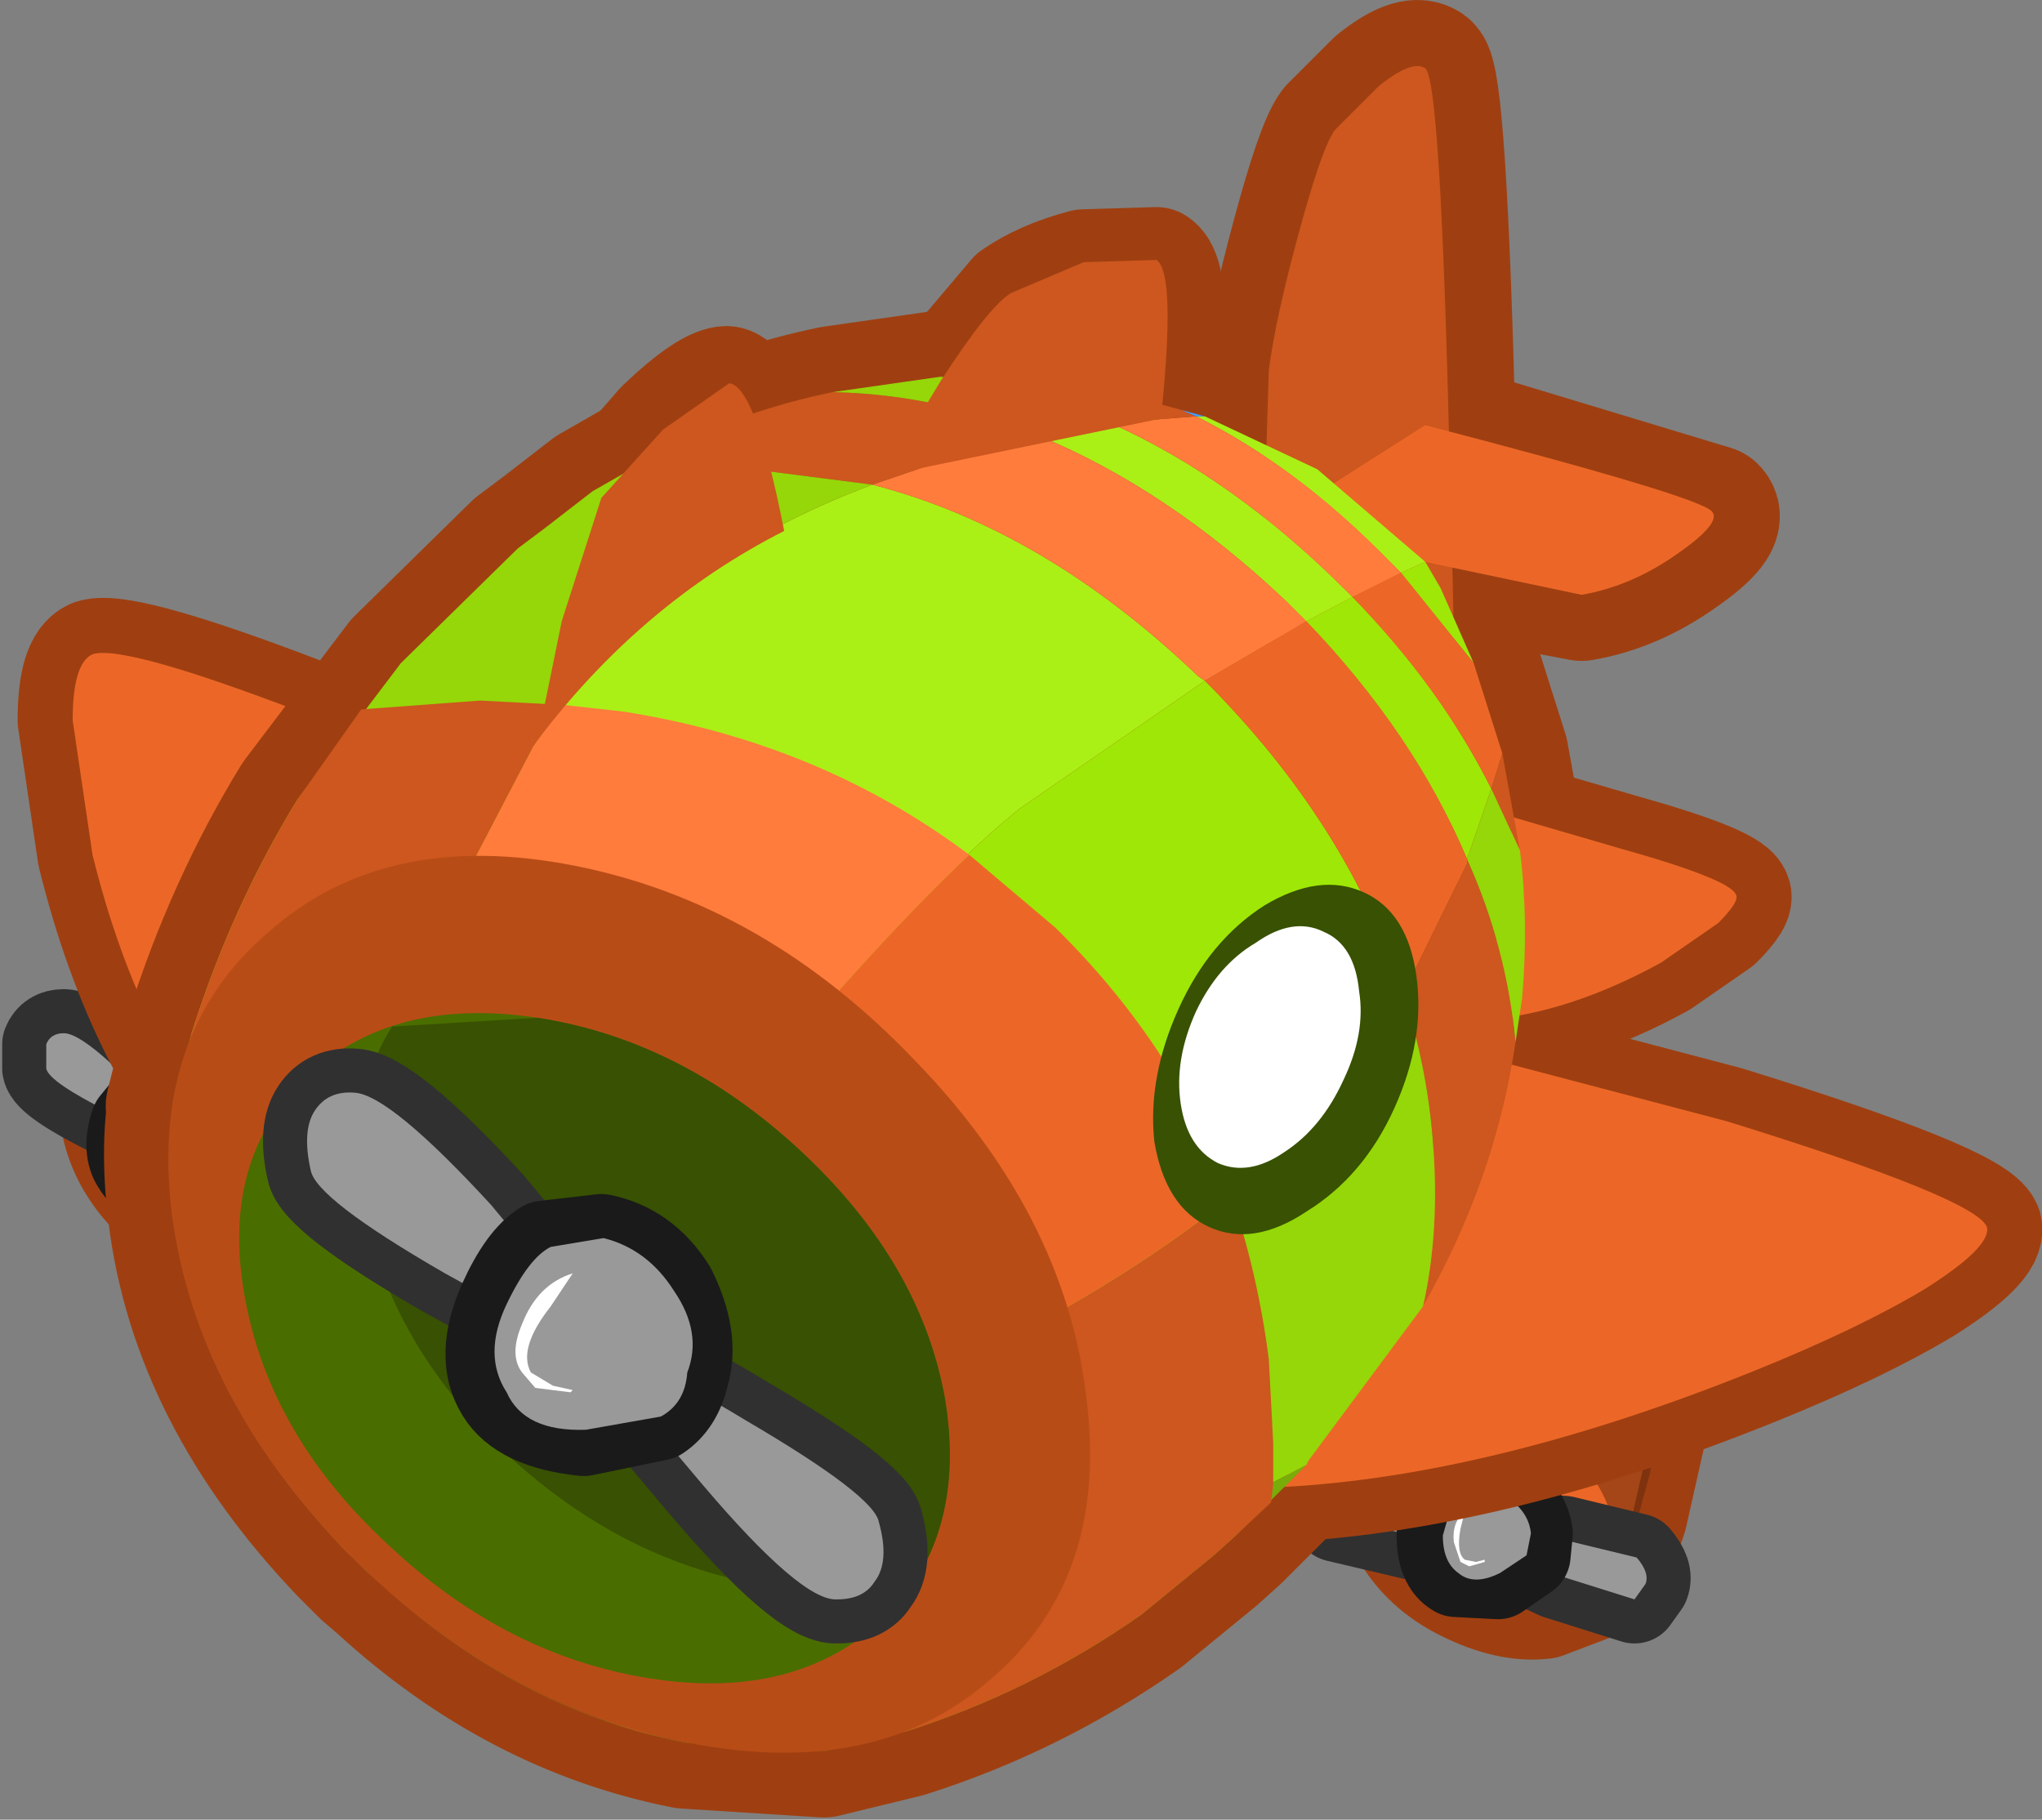 <?xml version="1.0" encoding="UTF-8" standalone="no"?>
<svg xmlns:xlink="http://www.w3.org/1999/xlink" height="41.3px" width="46.35px" xmlns="http://www.w3.org/2000/svg">
  <rect width="100%" height="100%" fill="#808080" stroke="none"/>
  <g transform="matrix(1.0, 0.0, 0.0, 1.0, 23.2, 20.7)">
    <path d="M-1.85 -12.05 L-0.2 -14.0 Q0.45 -14.45 1.4 -14.7 L3.05 -14.75 Q3.6 -14.4 3.15 -11.2 -0.15 -11.4 -3.15 -9.9 L-1.85 -12.05 Z" fill="none" stroke="#9f3f11" stroke-linecap="round" stroke-linejoin="round" stroke-width="2.5"/>
    <path d="M-10.45 -6.7 L-9.55 -9.5 -8.2 -11.05 Q-7.15 -12.05 -6.7 -12.05 -6.1 -12.0 -5.4 -8.7 -8.65 -7.05 -11.0 -3.95 L-10.45 -6.7" fill="#cd571e" fill-rule="evenodd" stroke="none"/>
    <path d="M-10.45 -6.7 L-9.55 -9.5 -8.2 -11.05 Q-7.15 -12.05 -6.7 -12.05 -6.1 -12.0 -5.4 -8.7 -8.65 -7.05 -11.0 -3.95 L-10.45 -6.7 Z" fill="none" stroke="#9f3f11" stroke-linecap="round" stroke-linejoin="round" stroke-width="2.5"/>
    <path d="M-16.2 -0.5 L-15.3 -0.65 Q-14.4 -0.6 -13.85 -0.05 -12.9 0.8 -13.1 2.0 L-14.3 4.0 -15.7 6.05 Q-16.5 7.05 -17.15 7.2 L-18.25 7.2 Q-19.05 7.05 -19.85 6.2 -20.5 5.45 -20.6 4.55 L-20.55 3.4 Q-20.4 2.8 -19.85 2.3 L-18.2 0.9 -16.2 -0.5 Z" fill="none" stroke="#9f3f11" stroke-linecap="round" stroke-linejoin="round" stroke-width="2.5"/>
    <path d="M-16.1 -0.5 L-15.3 -0.65 Q-14.4 -0.6 -13.85 -0.05 -12.9 0.8 -13.1 2.0 L-13.25 2.35 -13.3 1.9 Q-13.5 0.95 -14.3 0.25 -15.15 -0.45 -16.05 -0.55 L-16.1 -0.5 M-14.6 4.4 L-15.05 5.15 Q-14.75 4.45 -15.0 3.7 -15.2 2.75 -16.0 2.05 -16.75 1.35 -17.7 1.3 L-18.8 1.35 -18.2 0.9 -17.55 0.4 -17.15 0.4 Q-16.25 0.55 -15.45 1.25 -14.65 1.95 -14.45 2.9 -14.3 3.7 -14.6 4.4 M-13.65 3.05 L-14.0 3.6 Q-13.95 3.1 -14.05 2.55 -14.3 1.65 -15.05 0.95 -15.85 0.25 -16.75 0.15 L-17.1 0.05 -16.6 -0.25 -16.45 -0.25 Q-15.5 -0.1 -14.75 0.55 -13.9 1.25 -13.7 2.2 L-13.65 3.05" fill="#78ad09" fill-rule="evenodd" stroke="none"/>
    <path d="M-16.6 -0.25 Q-16.35 -0.4 -16.2 -0.5 L-16.1 -0.5 -16.05 -0.55 Q-15.15 -0.45 -14.3 0.25 L-13.95 0.6 Q-13.45 1.2 -13.3 1.9 L-13.25 2.35 -13.65 3.05 -13.7 2.2 -14.15 1.15 -14.75 0.55 Q-15.5 -0.1 -16.45 -0.25 L-16.6 -0.25 M-14.6 4.4 Q-14.35 3.85 -14.4 3.25 L-14.45 2.9 -14.65 2.35 Q-14.9 1.75 -15.45 1.25 -16.25 0.55 -17.15 0.4 L-17.55 0.4 -17.1 0.05 -16.75 0.15 Q-15.85 0.25 -15.05 0.95 L-14.4 1.7 -14.05 2.55 -13.95 3.45 -14.0 3.6 -14.3 4.0 -14.6 4.4" fill="#cd571e" fill-rule="evenodd" stroke="none"/>
    <path d="M-15.05 5.15 L-15.7 6.05 -16.35 6.7 Q-15.95 5.9 -16.2 5.0 -16.4 4.1 -17.15 3.35 -18.0 2.7 -18.85 2.55 -19.7 2.5 -20.35 3.0 L-19.85 2.3 -18.8 1.35 -17.7 1.3 Q-16.75 1.35 -16.0 2.05 -15.2 2.75 -15.0 3.7 -14.75 4.45 -15.05 5.15" fill="#cd571e" fill-rule="evenodd" stroke="none"/>
    <path d="M-13.4 2.4 L-13.8 3.1 -14.15 3.65 -14.45 4.05 -14.75 4.5 -15.2 5.25 -15.9 6.15 -16.45 6.8 -16.65 6.9 Q-16.35 6.45 -16.3 5.75 -16.3 5.05 -16.45 4.7 L-16.45 4.45 -16.3 4.35 -15.5 3.55 -14.8 2.55 -14.05 1.6 Q-13.55 1.0 -13.55 0.65 L-13.55 0.55 Q-13.1 1.25 -13.25 2.15 L-13.4 2.4" fill="#000000" fill-opacity="0.2" fill-rule="evenodd" stroke="none"/>
    <path d="M-19.45 2.9 L-18.6 2.2 -16.7 0.6 -15.6 -0.1 -15.2 -0.55 -14.55 -0.4 -14.65 -0.35 -15.0 0.05 -16.2 1.4 -16.85 2.15 -17.45 2.75 -18.05 3.25 -19.0 2.95 -19.45 2.9" fill="#ffffff" fill-opacity="0.4" fill-rule="evenodd" stroke="none"/>
    <path d="M-18.65 4.5 L-19.2 4.1 Q-18.8 4.25 -18.55 4.35 L-18.65 4.5 M-19.45 5.3 L-19.35 5.3 -19.35 5.4 -19.45 5.3" fill="#ffffff" fill-rule="evenodd" stroke="none"/>
    <path d="M-18.85 2.55 Q-18.0 2.7 -17.15 3.35 -16.4 4.1 -16.2 5.0 -15.95 5.9 -16.35 6.7 L-17.15 7.2 -18.25 7.2 Q-19.05 7.05 -19.85 6.2 -20.5 5.45 -20.6 4.55 L-20.55 3.4 -20.35 3.0 Q-19.7 2.5 -18.85 2.55" fill="#ec6727" fill-rule="evenodd" stroke="none"/>
    <path d="M-18.55 6.25 Q-19.15 6.15 -19.55 5.7 L-19.95 4.75 Q-19.95 4.2 -19.6 3.9 -19.25 3.55 -18.7 3.65 -18.15 3.7 -17.8 4.2 -17.4 4.65 -17.35 5.15 -17.3 5.65 -17.7 6.0 L-18.55 6.25" fill="#9f3f11" fill-rule="evenodd" stroke="none"/>
    <path d="M-16.15 6.9 Q-16.0 7.35 -16.15 7.55 -16.3 7.75 -16.55 7.75 -16.9 7.8 -18.0 6.65 L-19.0 5.5 -18.9 5.3 -17.55 5.95 Q-16.2 6.7 -16.15 6.9 M-21.75 2.75 Q-21.35 2.75 -20.25 3.85 L-19.25 5.0 -19.4 5.2 -20.7 4.55 Q-22.1 3.85 -22.15 3.55 L-22.15 3.0 Q-22.05 2.75 -21.75 2.75" fill="none" stroke="#303030" stroke-linecap="round" stroke-linejoin="round" stroke-width="2.0"/>
    <path d="M-16.15 6.9 Q-16.0 7.35 -16.15 7.55 -16.3 7.75 -16.55 7.75 -16.9 7.8 -18.0 6.65 L-19.0 5.5 -18.9 5.3 -17.55 5.95 Q-16.2 6.7 -16.15 6.9 M-21.75 2.75 Q-21.35 2.75 -20.25 3.85 L-19.25 5.0 -19.4 5.2 -20.7 4.55 Q-22.1 3.85 -22.15 3.55 L-22.15 3.0 Q-22.05 2.75 -21.75 2.75" fill="#999999" fill-rule="evenodd" stroke="none"/>
    <path d="M-19.7 4.25 L-19.15 4.15 Q-18.65 4.25 -18.4 4.65 -18.1 5.15 -18.25 5.5 L-18.5 5.95 -19.25 6.15 Q-19.9 6.1 -20.1 5.75 -20.35 5.4 -20.15 4.8 L-19.7 4.25" fill="#333333" fill-rule="evenodd" stroke="none"/>
    <path d="M-19.7 4.25 L-20.15 4.8 Q-20.35 5.4 -20.1 5.75 -19.9 6.1 -19.25 6.15 L-18.5 5.95 -18.25 5.5 Q-18.1 5.15 -18.4 4.65 -18.65 4.25 -19.15 4.15 L-19.7 4.25 Z" fill="none" stroke="#1a1a1a" stroke-linecap="butt" stroke-linejoin="round" stroke-width="2.0"/>
    <path d="M-19.65 4.25 L-19.15 4.15 Q-18.65 4.25 -18.35 4.65 -18.05 5.1 -18.2 5.55 L-18.45 5.95 -19.2 6.1 Q-19.85 6.15 -20.1 5.75 -20.3 5.4 -20.1 4.85 L-19.65 4.25" fill="#999999" fill-rule="evenodd" stroke="none"/>
    <path d="M-19.45 4.55 L-19.65 4.9 -19.8 5.55 -19.6 5.7 -19.35 5.7 -19.4 5.75 -19.75 5.7 -19.95 5.55 -19.9 5.05 -19.45 4.55" fill="#ffffff" fill-rule="evenodd" stroke="none"/>
    <path d="M-21.1 -5.85 Q-21.55 -5.65 -21.55 -4.35 L-21.1 -1.3 Q-20.0 3.15 -17.6 5.7 L-11.35 -2.35 -15.75 -4.3 Q-20.35 -6.1 -21.1 -5.85" fill="#ec6727" fill-rule="evenodd" stroke="none"/>
    <path d="M-21.1 -5.85 Q-20.35 -6.1 -15.75 -4.3 L-11.35 -2.35 -17.6 5.7 Q-20.0 3.15 -21.1 -1.3 L-21.55 -4.35 Q-21.55 -5.65 -21.1 -5.85 Z" fill="none" stroke="#9f3f11" stroke-linecap="round" stroke-linejoin="round" stroke-width="2.5"/>
    <path d="M-21.1 -5.85 Q-21.55 -5.65 -21.55 -4.35 L-21.1 -1.3 Q-20.0 3.15 -17.6 5.7 L-11.35 -2.35 -15.75 -4.3 Q-20.35 -6.1 -21.1 -5.85" fill="#ec6727" fill-rule="evenodd" stroke="none"/>
    <path d="M10.95 7.8 Q11.2 7.5 11.8 7.3 12.6 7.0 13.35 7.3 14.45 7.8 14.8 9.0 L14.4 11.25 13.85 13.7 Q13.45 14.9 12.9 15.3 L11.85 15.7 Q11.05 15.8 10.05 15.3 9.15 14.85 8.7 14.05 L8.35 13.0 Q8.25 12.4 8.6 11.65 L9.65 9.8 10.95 7.8 Z" fill="none" stroke="#9f3f11" stroke-linecap="round" stroke-linejoin="round" stroke-width="2.5"/>
    <path d="M11.05 7.7 Q11.3 7.45 11.8 7.3 12.6 7.0 13.35 7.3 14.45 7.8 14.8 9.0 L14.75 9.35 14.55 8.95 Q14.0 8.15 13.0 7.8 L11.15 7.65 11.05 7.7 M14.6 10.1 L14.5 10.8 14.05 9.85 Q13.55 9.05 12.55 8.65 L10.65 8.55 10.35 8.65 10.7 8.1 10.85 8.1 12.75 8.2 Q13.75 8.55 14.3 9.35 L14.6 10.1 M14.3 11.75 L14.1 12.6 Q14.1 11.85 13.65 11.2 13.1 10.4 12.1 10.1 L10.25 10.0 Q9.65 10.05 9.25 10.45 L9.65 9.8 10.05 9.1 10.4 9.0 12.3 9.15 Q13.3 9.5 13.85 10.3 14.3 10.95 14.3 11.75" fill="#78ad09" fill-rule="evenodd" stroke="none"/>
    <path d="M14.3 11.75 L14.0 10.6 13.85 10.3 13.45 9.85 Q13.0 9.35 12.3 9.15 L10.4 9.0 10.05 9.1 10.35 8.65 10.65 8.55 12.55 8.65 13.45 9.2 14.05 9.85 14.45 10.6 14.5 10.8 14.4 11.25 14.3 11.75 M10.7 8.1 L10.95 7.8 11.05 7.7 11.15 7.65 13.0 7.8 13.45 8.0 Q14.15 8.35 14.55 8.95 L14.75 9.35 14.6 10.1 14.3 9.35 13.45 8.6 12.75 8.2 10.85 8.1 10.7 8.1" fill="#cd571e" fill-rule="evenodd" stroke="none"/>
    <path d="M14.1 12.6 L13.85 13.7 13.45 14.5 Q13.5 13.65 13.0 12.9 12.5 12.1 11.45 11.7 L9.65 11.6 Q8.8 11.85 8.35 12.55 L8.6 11.65 9.25 10.45 Q9.65 10.05 10.25 10.0 L12.1 10.1 Q13.1 10.4 13.65 11.2 14.1 11.85 14.1 12.6" fill="#cd571e" fill-rule="evenodd" stroke="none"/>
    <path d="M14.85 9.45 L14.75 10.2 14.6 10.9 14.5 11.35 14.4 11.9 14.25 12.75 13.95 13.85 13.6 14.65 13.5 14.8 13.35 13.6 12.9 12.65 12.8 12.45 12.85 12.3 13.35 11.25 13.6 10.1 13.95 8.95 14.1 7.85 14.05 7.75 Q14.7 8.25 14.9 9.1 L14.85 9.45" fill="#000000" fill-opacity="0.2" fill-rule="evenodd" stroke="none"/>
    <path d="M9.4 12.15 L9.95 11.15 11.15 8.95 11.9 7.9 12.15 7.35 12.75 7.25 12.75 7.3 12.5 7.85 11.9 9.5 11.55 10.45 11.25 11.25 10.9 11.9 9.9 12.0 9.4 12.15" fill="#ffffff" fill-opacity="0.4" fill-rule="evenodd" stroke="none"/>
    <path d="M10.75 13.3 L10.05 13.15 10.8 13.1 10.75 13.3 M10.3 14.35 L10.4 14.3 10.4 14.4 10.3 14.35" fill="#ffffff" fill-rule="evenodd" stroke="none"/>
    <path d="M9.65 11.6 L11.45 11.7 Q12.5 12.1 13.0 12.9 13.5 13.65 13.45 14.5 L12.9 15.3 11.85 15.7 Q11.05 15.8 10.05 15.3 9.15 14.85 8.7 14.05 L8.35 13.0 8.35 12.55 Q8.8 11.85 9.65 11.6" fill="#ec6727" fill-rule="evenodd" stroke="none"/>
    <path d="M11.25 14.9 L10.15 14.75 9.4 14.0 Q9.15 13.5 9.4 13.1 9.65 12.65 10.15 12.55 L11.2 12.7 12.0 13.4 11.95 14.4 Q11.8 14.8 11.25 14.9" fill="#9f3f11" fill-rule="evenodd" stroke="none"/>
    <path d="M7.25 12.8 Q7.6 12.7 9.0 13.3 L10.35 14.0 10.35 14.25 8.85 14.15 7.15 13.75 6.95 13.15 Q6.95 12.9 7.25 12.8 M13.95 14.65 Q14.25 15.0 14.15 15.25 L13.9 15.6 12.15 15.05 10.75 14.4 10.8 14.15 12.3 14.25 13.95 14.65" fill="none" stroke="#303030" stroke-linecap="round" stroke-linejoin="round" stroke-width="2.0"/>
    <path d="M7.25 12.8 Q7.6 12.7 9.0 13.3 L10.35 14.0 10.35 14.25 8.85 14.15 7.15 13.75 6.95 13.15 Q6.95 12.9 7.25 12.8 M13.95 14.65 Q14.25 15.0 14.15 15.25 L13.9 15.6 12.15 15.05 10.75 14.4 10.8 14.15 12.3 14.25 13.95 14.65" fill="#999999" fill-rule="evenodd" stroke="none"/>
    <path d="M9.65 13.45 Q9.8 13.25 10.15 13.15 L11.05 13.35 Q11.45 13.7 11.5 14.1 L11.45 14.6 10.8 15.05 9.85 15.0 Q9.5 14.8 9.5 14.15 9.5 13.7 9.65 13.45" fill="#333333" fill-rule="evenodd" stroke="none"/>
    <path d="M9.65 13.45 Q9.5 13.7 9.5 14.15 9.5 14.8 9.85 15.0 L10.8 15.05 11.45 14.6 11.5 14.1 Q11.45 13.7 11.05 13.35 L10.15 13.15 Q9.8 13.25 9.65 13.45 Z" fill="none" stroke="#1a1a1a" stroke-linecap="butt" stroke-linejoin="round" stroke-width="2.0"/>
    <path d="M9.75 13.45 Q9.9 13.2 10.2 13.15 L11.1 13.35 Q11.5 13.65 11.55 14.1 L11.45 14.6 10.85 15.0 Q10.25 15.3 9.9 15.0 9.55 14.75 9.55 14.15 L9.75 13.45" fill="#999999" fill-rule="evenodd" stroke="none"/>
    <path d="M10.05 13.6 L9.95 14.0 Q9.85 14.55 10.05 14.7 L10.3 14.75 10.5 14.7 10.5 14.75 10.15 14.85 9.95 14.75 9.8 14.3 Q9.75 13.85 10.05 13.6" fill="#ffffff" fill-rule="evenodd" stroke="none"/>
    <path d="M8.6 -7.7 L8.3 -8.0 Q6.25 -10.1 3.95 -11.25 L4.15 -11.25 6.7 -10.05 9.15 -7.95 8.6 -7.7 M7.5 -7.15 L6.45 -6.6 6.0 -7.05 Q3.3 -9.6 0.4 -10.8 L2.0 -11.1 Q4.8 -9.85 7.35 -7.3 L7.5 -7.15 M-3.4 -9.7 Q0.5 -8.7 4.0 -5.35 L4.15 -5.25 -0.05 -2.35 Q-2.45 -0.45 -7.55 5.75 L-8.65 7.05 -9.0 7.5 -9.25 7.8 -10.15 8.9 -11.45 10.55 -11.8 10.95 -14.6 14.6 -14.65 14.6 -14.7 14.35 Q-15.0 12.2 -14.75 8.85 L-14.7 7.85 -14.6 7.1 -14.25 4.45 -13.85 2.65 -12.85 -0.4 -11.1 -3.75 -10.55 -4.55 Q-7.95 -8.0 -3.4 -9.7" fill="#aaf016" fill-rule="evenodd" stroke="none"/>
    <path d="M3.95 -11.25 Q6.25 -10.1 8.3 -8.0 L8.6 -7.7 7.5 -7.15 7.35 -7.3 Q4.8 -9.85 2.0 -11.1 L3.95 -11.25 M0.4 -10.8 Q3.3 -9.6 6.0 -7.05 L6.45 -6.6 6.2 -6.45 4.15 -5.25 4.0 -5.35 Q0.5 -8.7 -3.4 -9.7 L-1.05 -10.5 0.4 -10.8" fill="#ff7c3c" fill-rule="evenodd" stroke="none"/>
    <path d="M8.6 -7.7 L9.15 -7.95 9.5 -7.35 10.25 -5.65 8.6 -7.7 M6.45 -6.6 L7.5 -7.15 Q9.5 -5.1 10.65 -2.8 L10.1 -1.2 Q8.9 -4.05 6.45 -6.6 M4.15 -5.25 Q7.4 -2.0 8.65 1.85 7.2 4.3 5.05 6.15 2.35 8.45 -2.1 10.6 L-4.85 11.8 -5.4 12.0 -5.8 12.15 -6.1 12.3 -9.0 13.35 -9.6 13.55 -14.6 14.6 -11.8 10.95 -11.45 10.55 -10.15 8.9 -9.25 7.8 -9.0 7.5 -8.65 7.05 -7.55 5.75 Q-2.45 -0.45 -0.05 -2.35 L4.15 -5.25" fill="#9fe706" fill-rule="evenodd" stroke="none"/>
    <path d="M8.6 -7.7 L10.25 -5.65 10.9 -3.6 10.65 -2.8 Q9.5 -5.1 7.5 -7.15 L8.6 -7.7 M6.45 -6.6 Q8.9 -4.05 10.1 -1.2 L10.1 -1.1 8.65 1.85 Q7.4 -2.0 4.15 -5.25 L6.2 -6.45 6.45 -6.6" fill="#ec6727" fill-rule="evenodd" stroke="none"/>
    <path d="M3.6 -11.4 L3.95 -11.25 2.0 -11.1 Q0.15 -11.9 -1.85 -12.15 L1.75 -11.9 3.6 -11.4 M10.9 -3.6 L11.3 -1.4 10.65 -2.8 10.9 -3.6 M11.2 2.95 Q10.75 6.05 9.1 8.95 9.45 7.4 9.35 5.6 9.25 3.65 8.65 1.85 L10.1 -1.1 10.1 -1.2 Q11.0 0.8 11.2 2.95 M-9.05 -9.95 L-8.1 -10.5 Q-6.25 -11.4 -4.3 -11.8 -1.9 -11.75 0.4 -10.8 L-1.05 -10.5 -3.4 -9.7 -6.9 -10.15 -8.55 -10.05 -9.05 -9.95" fill="#cd571e" fill-rule="evenodd" stroke="none"/>
    <path d="M-1.85 -12.15 Q0.15 -11.9 2.0 -11.1 L0.4 -10.8 Q-1.9 -11.75 -4.3 -11.8 L-1.85 -12.15 M11.3 -1.4 Q11.5 0.2 11.35 1.95 L11.2 2.95 Q11.0 0.8 10.1 -1.2 L10.65 -2.8 11.3 -1.4 M9.1 8.95 L6.5 12.45 6.45 12.55 3.1 14.3 2.3 14.6 1.35 15.0 -2.2 16.2 -5.05 16.75 -5.4 16.8 -9.55 16.2 -11.05 15.8 -14.65 14.65 -14.6 14.6 -9.6 13.55 -9.0 13.35 -6.1 12.3 -5.8 12.15 -5.4 12.0 -4.85 11.8 -2.1 10.6 Q2.35 8.45 5.05 6.15 7.2 4.3 8.65 1.85 9.25 3.65 9.35 5.6 9.45 7.4 9.1 8.95 M-18.85 2.75 Q-17.95 -0.1 -16.45 -2.55 L-14.1 -5.65 -11.45 -8.25 -10.85 -8.7 -9.75 -9.55 -9.05 -9.95 -8.55 -10.05 -6.9 -10.15 -3.4 -9.7 Q-7.95 -8.0 -10.55 -4.55 L-11.1 -3.75 -12.85 -0.4 -13.85 2.65 -14.25 4.45 -14.6 7.1 -14.7 7.85 -14.75 8.85 Q-15.0 12.2 -14.7 14.35 L-16.5 12.4 -18.05 9.9 -18.65 8.2 -18.95 5.8 -18.85 2.75" fill="#95d709" fill-rule="evenodd" stroke="none"/>
    <path d="M4.15 -11.25 L3.95 -11.25 3.6 -11.4 4.15 -11.25" fill="#3e9eff" fill-rule="evenodd" stroke="none"/>
    <path d="M6.45 12.55 L4.9 14.1 4.85 14.15 4.35 14.6 2.7 15.95 Q0.2 17.7 -2.65 18.6 L-6.7 18.85 -8.0 18.75 Q-9.2 18.55 -10.55 17.85 L-12.65 16.45 -14.65 14.65 -11.05 15.8 -9.55 16.2 -5.4 16.8 -5.05 16.75 -2.2 16.2 1.35 15.0 2.3 14.6 3.1 14.3 6.45 12.55 M-15.25 14.6 L-15.35 14.5 Q-18.75 10.95 -19.25 6.85 -19.45 5.25 -19.2 4.0 L-19.3 4.4 -19.15 3.85 -18.85 2.75 -18.95 5.8 -18.65 8.2 -18.05 9.9 -16.5 12.4 -14.7 14.35 -14.65 14.6 -14.7 14.6 -15.25 14.6" fill="#78ad09" fill-rule="evenodd" stroke="none"/>
    <path d="M-2.65 18.6 L-4.5 19.05 -7.65 18.85 Q-11.45 18.1 -14.55 15.25 L-14.65 14.65 -12.65 16.45 -10.55 17.85 Q-9.2 18.55 -8.0 18.75 L-6.7 18.85 -2.65 18.6 M-14.9 14.95 L-15.25 14.6 -14.7 14.6 -14.65 14.65 -14.9 14.95" fill="#6fa107" fill-rule="evenodd" stroke="none"/>
    <path d="M-14.55 15.25 L-14.9 14.95 -14.65 14.65 -14.55 15.25" fill="#689606" fill-rule="evenodd" stroke="none"/>
    <path d="M3.95 -11.25 Q6.25 -10.1 8.3 -8.0 L8.6 -7.7 9.15 -7.95 6.7 -10.05 4.15 -11.25 3.95 -11.25 3.6 -11.4 1.75 -11.9 -1.85 -12.15 Q0.15 -11.9 2.0 -11.1 L3.95 -11.25 M10.25 -5.65 L9.5 -7.35 9.15 -7.95 M8.6 -7.7 L10.25 -5.65 10.9 -3.6 11.3 -1.4 Q11.5 0.2 11.35 1.95 L11.2 2.95 Q10.75 6.05 9.1 8.95 L6.5 12.45 6.45 12.55 4.9 14.1 4.85 14.15 4.35 14.6 2.7 15.95 Q0.2 17.7 -2.65 18.6 L-4.5 19.05 -7.65 18.85 Q-11.45 18.1 -14.55 15.25 L-14.9 14.95 -15.25 14.6 -15.35 14.5 Q-18.75 10.95 -19.25 6.85 -19.45 5.25 -19.2 4.0 L-19.3 4.4 -19.15 3.85 -18.85 2.75 Q-17.95 -0.1 -16.45 -2.55 L-14.1 -5.65 -11.45 -8.25 -10.85 -8.7 -9.75 -9.55 -9.05 -9.95 -8.1 -10.5 Q-6.25 -11.4 -4.3 -11.8 L-1.85 -12.15 M6.45 -6.6 L7.5 -7.15 7.35 -7.3 Q4.8 -9.85 2.0 -11.1 L0.4 -10.8 Q3.3 -9.6 6.0 -7.05 L6.45 -6.6 Q8.9 -4.05 10.1 -1.2 L10.65 -2.8 Q9.5 -5.1 7.5 -7.15 L8.6 -7.7 M6.45 -6.6 L6.2 -6.45 4.15 -5.25 Q7.4 -2.0 8.65 1.85 L10.1 -1.1 10.1 -1.2 Q11.0 0.8 11.2 2.95 M10.65 -2.8 L10.9 -3.6 M9.1 8.95 Q9.45 7.4 9.35 5.6 9.25 3.65 8.65 1.85 7.2 4.3 5.05 6.15 2.35 8.45 -2.1 10.6 L-4.85 11.8 -5.4 12.0 -5.8 12.15 -6.1 12.3 -9.0 13.35 -9.6 13.55 -14.6 14.6 -14.65 14.65 -11.05 15.8 -9.55 16.2 -5.4 16.8 -5.05 16.75 -2.2 16.2 1.35 15.0 2.3 14.6 3.1 14.3 6.45 12.55 M11.3 -1.4 L10.65 -2.8 M3.6 -11.4 L4.15 -11.25 M-3.4 -9.7 L-1.05 -10.5 0.4 -10.8 Q-1.9 -11.75 -4.3 -11.8 M-9.05 -9.95 L-8.55 -10.05 -6.9 -10.15 -3.4 -9.7 Q0.5 -8.7 4.0 -5.35 L4.15 -5.25 -0.05 -2.35 Q-2.45 -0.45 -7.55 5.75 L-8.65 7.05 -9.0 7.5 -9.25 7.8 -10.15 8.9 -11.45 10.55 -11.8 10.95 -14.6 14.6 -14.65 14.6 -14.7 14.6 -14.65 14.65 -12.65 16.45 -10.55 17.85 Q-9.2 18.55 -8.0 18.75 L-6.7 18.85 -2.65 18.6 M-3.4 -9.7 Q-7.95 -8.0 -10.55 -4.55 L-11.1 -3.75 -12.85 -0.4 -13.85 2.65 -14.25 4.45 -14.6 7.1 -14.7 7.85 -14.75 8.85 Q-15.0 12.2 -14.7 14.35 L-14.65 14.6 M-14.7 14.35 L-16.5 12.4 -18.05 9.9 -18.65 8.2 -18.95 5.8 -18.85 2.75 M-14.65 14.65 L-14.9 14.95 M-14.65 14.65 L-14.55 15.25 M-15.25 14.6 L-14.7 14.6" fill="none" stroke="#9f3f11" stroke-linecap="round" stroke-linejoin="round" stroke-width="3.0"/>
    <path d="M8.1 -18.75 Q8.85 -19.35 9.15 -19.15 9.5 -18.9 9.7 -10.9 L15.65 -9.1 Q15.9 -8.85 14.9 -8.15 13.85 -7.4 12.7 -7.2 L9.8 -7.75 Q9.9 -1.8 9.65 -1.5 9.4 -1.25 8.05 -1.9 L6.7 -2.65 5.6 -6.8 5.5 -9.05 5.6 -12.3 Q5.75 -13.45 6.25 -15.3 6.8 -17.35 7.1 -17.75 L8.1 -18.75" fill="#689606" fill-rule="evenodd" stroke="none"/>
    <path d="M8.1 -18.75 Q8.85 -19.35 9.15 -19.15 9.5 -18.9 9.7 -10.9 L15.65 -9.1 Q15.9 -8.85 14.9 -8.15 13.85 -7.4 12.7 -7.2 L9.8 -7.75 Q9.9 -1.8 9.65 -1.5 9.4 -1.25 8.05 -1.9 L6.7 -2.65 5.6 -6.8 5.5 -9.05 5.6 -12.3 Q5.75 -13.45 6.25 -15.3 6.8 -17.35 7.1 -17.75 L8.1 -18.75 Z" fill="none" stroke="#9f3f11" stroke-linecap="round" stroke-linejoin="round" stroke-width="3.0"/>
    <path d="M21.9 7.15 Q22.0 7.6 20.5 8.55 19.0 9.45 16.65 10.4 10.7 12.8 5.9 13.05 L10.3 3.25 16.0 4.75 Q21.65 6.5 21.9 7.15" fill="#ec6727" fill-rule="evenodd" stroke="none"/>
    <path d="M21.9 7.15 Q21.65 6.5 16.0 4.75 L10.3 3.25 5.9 13.05 Q10.7 12.8 16.65 10.4 19.0 9.45 20.5 8.55 22.0 7.6 21.9 7.15 Z" fill="none" stroke="#9f3f11" stroke-linecap="round" stroke-linejoin="round" stroke-width="2.5"/>
    <path d="M16.2 -0.4 Q16.3 -0.25 15.8 0.25 L14.5 1.15 Q12.4 2.3 10.5 2.45 L11.15 -2.15 13.55 -1.45 Q16.05 -0.75 16.2 -0.4" fill="#ec6727" fill-rule="evenodd" stroke="none"/>
    <path d="M16.2 -0.4 Q16.05 -0.75 13.55 -1.45 L11.15 -2.15 10.5 2.45 Q12.4 2.3 14.5 1.15 L15.8 0.25 Q16.3 -0.25 16.2 -0.4 Z" fill="none" stroke="#9f3f11" stroke-linecap="round" stroke-linejoin="round" stroke-width="2.5"/>
    <path d="M6.25 -15.3 Q6.8 -17.35 7.1 -17.75 L8.1 -18.75 Q8.85 -19.35 9.15 -19.15 9.5 -18.9 9.7 -10.4 9.95 -1.85 9.65 -1.5 9.4 -1.25 8.05 -1.9 L6.7 -2.65 5.6 -6.8 5.5 -9.05 5.6 -12.3 Q5.75 -13.45 6.25 -15.3" fill="#cd571e" fill-rule="evenodd" stroke="none"/>
    <path d="M8.9 -8.0 L5.85 -8.95 9.15 -11.05 Q15.3 -9.45 15.65 -9.1 15.9 -8.85 14.9 -8.15 13.85 -7.4 12.7 -7.2 L8.9 -8.0" fill="#ec6727" fill-rule="evenodd" stroke="none"/>
    <path d="M21.9 7.15 Q22.0 7.6 20.5 8.55 19.0 9.45 16.65 10.4 10.7 12.8 5.9 13.05 L10.3 3.25 16.0 4.75 Q21.65 6.5 21.9 7.15" fill="#ec6727" fill-rule="evenodd" stroke="none"/>
    <path d="M16.2 -0.4 Q16.3 -0.25 15.8 0.25 L14.5 1.15 Q12.4 2.3 10.5 2.45 L11.15 -2.15 13.55 -1.45 Q16.05 -0.75 16.2 -0.4" fill="#ec6727" fill-rule="evenodd" stroke="none"/>
    <path d="M8.6 -7.7 L8.3 -8.0 Q6.25 -10.1 3.95 -11.25 L4.15 -11.25 6.7 -10.05 9.15 -7.95 8.6 -7.7 M7.5 -7.15 L6.45 -6.6 6.0 -7.05 Q3.3 -9.6 0.4 -10.8 L2.0 -11.1 Q4.8 -9.85 7.35 -7.3 L7.5 -7.15 M-3.4 -9.7 Q0.5 -8.7 4.0 -5.35 L4.15 -5.25 -0.05 -2.35 Q-2.45 -0.45 -7.55 5.75 L-8.65 7.05 -9.0 7.5 -9.25 7.8 -10.15 8.9 -11.45 10.55 -11.8 10.95 -14.6 14.6 -14.65 14.6 -14.7 14.35 Q-15.0 12.2 -14.75 8.85 L-14.7 7.85 -14.6 7.1 -14.25 4.45 -13.85 2.65 -12.85 -0.4 -11.1 -3.75 -10.55 -4.55 Q-7.95 -8.0 -3.4 -9.7" fill="#aaf016" fill-rule="evenodd" stroke="none"/>
    <path d="M3.95 -11.25 Q6.25 -10.1 8.3 -8.0 L8.6 -7.7 7.5 -7.15 7.35 -7.3 Q4.8 -9.85 2.0 -11.1 L3.95 -11.25 M0.4 -10.8 Q3.3 -9.6 6.0 -7.05 L6.45 -6.6 6.2 -6.45 4.15 -5.25 4.0 -5.35 Q0.5 -8.7 -3.4 -9.7 L-1.05 -10.5 0.4 -10.8" fill="#ff7c3c" fill-rule="evenodd" stroke="none"/>
    <path d="M8.6 -7.7 L9.15 -7.95 9.5 -7.35 10.25 -5.65 8.6 -7.7 M6.45 -6.6 L7.5 -7.15 Q9.5 -5.1 10.65 -2.8 L10.1 -1.2 Q8.9 -4.05 6.45 -6.6 M4.15 -5.25 Q7.4 -2.0 8.65 1.85 7.2 4.3 5.05 6.15 2.35 8.45 -2.1 10.6 L-4.85 11.8 -5.4 12.0 -5.8 12.15 -6.1 12.3 -9.0 13.35 -9.6 13.55 -14.6 14.6 -11.8 10.95 -11.45 10.55 -10.15 8.9 -9.25 7.8 -9.0 7.5 -8.65 7.05 -7.55 5.75 Q-2.45 -0.45 -0.05 -2.35 L4.15 -5.25" fill="#9fe706" fill-rule="evenodd" stroke="none"/>
    <path d="M8.6 -7.7 L10.25 -5.65 10.9 -3.6 10.65 -2.8 Q9.5 -5.1 7.5 -7.15 L8.6 -7.7 M6.45 -6.6 Q8.9 -4.05 10.1 -1.2 L10.1 -1.1 8.65 1.85 Q7.4 -2.0 4.15 -5.25 L6.2 -6.45 6.45 -6.6" fill="#ec6727" fill-rule="evenodd" stroke="none"/>
    <path d="M3.6 -11.4 L3.95 -11.25 2.0 -11.1 Q0.15 -11.9 -1.85 -12.15 L1.75 -11.9 3.6 -11.4 M10.9 -3.6 L11.3 -1.4 10.65 -2.8 10.9 -3.6 M11.2 2.95 Q10.75 6.05 9.1 8.95 9.45 7.4 9.35 5.6 9.25 3.65 8.65 1.85 L10.1 -1.1 10.1 -1.2 Q11.0 0.8 11.2 2.95 M-9.05 -9.95 L-8.1 -10.5 Q-6.25 -11.4 -4.3 -11.8 -1.9 -11.75 0.4 -10.8 L-1.05 -10.5 -3.4 -9.7 -6.9 -10.15 -8.55 -10.05 -9.05 -9.95" fill="#cd571e" fill-rule="evenodd" stroke="none"/>
    <path d="M-1.85 -12.15 Q0.15 -11.9 2.0 -11.1 L0.4 -10.8 Q-1.9 -11.75 -4.3 -11.8 L-1.85 -12.15 M11.3 -1.4 Q11.5 0.2 11.35 1.95 L11.2 2.95 Q11.0 0.8 10.1 -1.2 L10.65 -2.8 11.3 -1.4 M9.1 8.95 L6.5 12.45 6.45 12.55 3.1 14.3 2.3 14.6 1.35 15.0 -2.2 16.2 -5.05 16.75 -5.4 16.8 -9.55 16.2 -11.05 15.8 -14.65 14.65 -14.6 14.6 -9.6 13.55 -9.0 13.35 -6.1 12.3 -5.8 12.15 -5.4 12.0 -4.85 11.8 -2.1 10.6 Q2.35 8.45 5.05 6.15 7.2 4.3 8.65 1.85 9.25 3.65 9.35 5.6 9.45 7.4 9.1 8.95 M-18.85 2.75 Q-17.95 -0.1 -16.45 -2.55 L-14.1 -5.65 -11.45 -8.25 -10.85 -8.7 -9.75 -9.55 -9.05 -9.95 -8.55 -10.05 -6.9 -10.15 -3.4 -9.7 Q-7.95 -8.0 -10.55 -4.55 L-11.1 -3.75 -12.85 -0.4 -13.85 2.65 -14.25 4.45 -14.6 7.1 -14.7 7.85 -14.75 8.85 Q-15.0 12.2 -14.7 14.35 L-16.5 12.4 -18.05 9.9 -18.65 8.2 -18.95 5.8 -18.85 2.75" fill="#95d709" fill-rule="evenodd" stroke="none"/>
    <path d="M4.15 -11.25 L3.95 -11.25 3.6 -11.4 4.15 -11.25" fill="#3e9eff" fill-rule="evenodd" stroke="none"/>
    <path d="M6.45 12.55 L4.9 14.1 4.85 14.15 4.35 14.6 2.7 15.95 Q0.2 17.7 -2.65 18.6 L-6.7 18.85 -8.0 18.75 Q-9.2 18.55 -10.55 17.85 L-12.65 16.45 -14.65 14.65 -11.05 15.8 -9.55 16.2 -5.4 16.8 -5.05 16.75 -2.2 16.2 1.35 15.0 2.3 14.6 3.1 14.3 6.45 12.55 M-15.25 14.6 L-15.35 14.5 Q-18.75 10.95 -19.25 6.85 -19.45 5.25 -19.2 4.0 L-19.3 4.4 -19.15 3.85 -18.85 2.75 -18.95 5.8 -18.65 8.2 -18.05 9.9 -16.5 12.4 -14.7 14.35 -14.65 14.6 -14.7 14.6 -15.25 14.6" fill="#78ad09" fill-rule="evenodd" stroke="none"/>
    <path d="M-2.65 18.6 L-4.5 19.05 -7.65 18.85 Q-11.45 18.1 -14.55 15.25 L-14.65 14.65 -12.65 16.45 -10.55 17.85 Q-9.2 18.55 -8.0 18.75 L-6.7 18.85 -2.65 18.6 M-14.9 14.95 L-15.25 14.6 -14.7 14.6 -14.65 14.65 -14.9 14.95" fill="#6fa107" fill-rule="evenodd" stroke="none"/>
    <path d="M-14.55 15.25 L-14.9 14.95 -14.65 14.65 -14.55 15.25" fill="#689606" fill-rule="evenodd" stroke="none"/>
    <path d="M-10.4 -4.7 L-9.05 -4.55 Q-4.6 -3.85 -1.2 -1.3 -3.55 0.9 -7.55 5.75 L-8.65 7.05 -9.0 7.5 -9.25 7.8 -10.15 8.9 -11.45 10.55 -11.8 10.95 -14.6 14.6 -14.65 14.6 -14.7 14.35 Q-15.0 12.2 -14.75 8.85 L-14.7 7.85 -14.6 7.1 -14.25 4.45 -13.85 2.65 -12.85 -0.4 -11.1 -3.75 -10.55 -4.55 -10.4 -4.7" fill="#ff7c3c" fill-rule="evenodd" stroke="none"/>
    <path d="M-1.2 -1.3 L0.75 0.35 Q3.5 3.05 4.75 6.45 2.1 8.6 -2.1 10.6 L-4.85 11.8 -5.4 12.0 -5.8 12.15 -6.1 12.3 -9.0 13.35 -9.6 13.55 -14.6 14.6 -11.8 10.95 -11.45 10.55 -10.15 8.9 -9.25 7.8 -9.0 7.5 -8.65 7.05 -7.55 5.75 Q-3.55 0.9 -1.2 -1.3" fill="#ec6727" fill-rule="evenodd" stroke="none"/>
    <path d="M4.75 6.45 Q5.35 8.2 5.6 10.15 L5.7 12.05 5.7 13.0 5.65 13.4 4.9 14.1 4.85 14.15 4.35 14.6 2.7 15.95 Q0.2 17.7 -2.65 18.6 L-6.7 18.85 -8.0 18.75 Q-9.2 18.55 -10.55 17.85 L-12.65 16.45 -14.65 14.65 -14.6 14.6 -9.6 13.55 -9.0 13.35 -6.1 12.3 -5.8 12.15 -5.4 12.0 -4.85 11.8 -2.1 10.6 Q2.1 8.6 4.75 6.45 M-15.25 14.6 L-15.35 14.5 Q-18.75 10.95 -19.25 6.85 -19.45 5.25 -19.2 4.0 L-19.3 4.4 -19.15 3.85 -18.85 2.75 Q-17.95 -0.1 -16.45 -2.55 L-15.0 -4.6 -12.3 -4.8 -10.4 -4.7 -10.55 -4.55 -11.1 -3.75 -12.85 -0.4 -13.85 2.65 -14.25 4.45 -14.6 7.1 -14.7 7.85 -14.75 8.85 Q-15.0 12.2 -14.7 14.35 L-14.65 14.6 -14.7 14.6 -15.25 14.6" fill="#cd571e" fill-rule="evenodd" stroke="none"/>
    <path d="M-2.65 18.6 L-4.5 19.05 -7.65 18.85 Q-11.45 18.1 -14.55 15.25 L-14.9 14.95 -15.25 14.6 -14.7 14.6 -14.65 14.65 -12.65 16.45 -10.55 17.85 Q-9.2 18.55 -8.0 18.75 L-6.7 18.85 -2.65 18.6" fill="#a64516" fill-rule="evenodd" stroke="none"/>
    <path d="M1.45 10.95 Q2.0 15.1 -0.7 17.4 -3.3 19.7 -7.6 18.85 -11.9 18.0 -15.35 14.5 -18.75 11.0 -19.3 6.85 -19.8 2.75 -17.1 0.45 -14.45 -1.9 -10.15 -1.05 -5.85 -0.2 -2.45 3.35 0.95 6.85 1.45 10.95" fill="#b84c17" fill-rule="evenodd" stroke="none"/>
    <path d="M-1.75 11.05 Q-1.25 14.2 -3.15 16.05 -5.15 17.9 -8.4 17.4 -11.7 16.9 -14.4 14.35 -17.1 11.85 -17.65 8.7 -18.2 5.6 -16.25 3.75 -14.3 1.9 -11.0 2.4 -7.75 2.9 -5.05 5.4 -2.3 7.95 -1.75 11.05" fill="#4a6d00" fill-rule="evenodd" stroke="none"/>
    <path d="M-5.7 15.3 Q-9.0 14.8 -11.7 12.3 -14.4 9.75 -14.95 6.6 -15.35 4.25 -14.3 2.6 L-11.0 2.4 Q-7.75 2.9 -5.05 5.4 -2.3 7.95 -1.75 11.05 -1.35 13.45 -2.4 15.15 L-5.7 15.3" fill="#385102" fill-rule="evenodd" stroke="none"/>
    <path d="M7.75 -0.45 Q8.75 0.0 8.95 1.45 9.15 2.9 8.45 4.45 7.75 6.0 6.45 6.8 5.25 7.6 4.25 7.15 3.25 6.7 3.0 5.2 2.85 3.75 3.55 2.2 4.25 0.65 5.5 -0.15 6.75 -0.9 7.75 -0.45" fill="#385102" fill-rule="evenodd" stroke="none"/>
    <path d="M6.85 0.45 Q7.55 0.75 7.65 1.8 7.8 2.75 7.3 3.8 6.8 4.9 5.95 5.45 5.15 6.0 4.45 5.7 3.75 5.35 3.6 4.35 3.45 3.35 3.95 2.25 4.45 1.2 5.3 0.7 6.15 0.1 6.85 0.45" fill="#ffffff" fill-rule="evenodd" stroke="none"/>
    <path d="M-3.25 13.85 Q-3.0 14.75 -3.35 15.2 -3.6 15.6 -4.2 15.6 -5.0 15.65 -7.25 13.0 L-9.4 10.45 -9.15 9.95 Q-7.65 10.7 -6.25 11.55 -3.35 13.25 -3.25 13.85 M-15.15 4.1 Q-14.35 4.15 -12.05 6.65 L-9.9 9.25 -10.2 9.8 -13.1 8.2 Q-16.05 6.5 -16.15 5.85 -16.35 4.95 -16.05 4.5 -15.75 4.05 -15.15 4.1" fill="none" stroke="#303030" stroke-linecap="round" stroke-linejoin="round" stroke-width="2.0"/>
    <path d="M-3.25 13.85 Q-3.0 14.75 -3.35 15.2 -3.6 15.6 -4.2 15.6 -5.0 15.65 -7.25 13.0 L-9.4 10.45 -9.15 9.95 Q-7.65 10.7 -6.25 11.55 -3.35 13.25 -3.25 13.85 M-15.15 4.1 Q-14.35 4.15 -12.05 6.65 L-9.9 9.25 -10.2 9.8 -13.1 8.2 Q-16.05 6.5 -16.15 5.85 -16.35 4.95 -16.05 4.5 -15.75 4.05 -15.15 4.1" fill="#999999" fill-rule="evenodd" stroke="none"/>
    <path d="M-10.85 7.55 L-9.55 7.4 Q-8.55 7.6 -7.95 8.55 -7.4 9.65 -7.65 10.5 -7.8 11.15 -8.25 11.45 L-9.95 11.8 Q-11.4 11.65 -11.85 10.9 -12.35 10.1 -11.8 8.85 -11.35 7.85 -10.85 7.55" fill="#333333" fill-rule="evenodd" stroke="none"/>
    <path d="M-10.85 7.55 Q-11.35 7.85 -11.8 8.85 -12.35 10.1 -11.85 10.9 -11.4 11.65 -9.95 11.8 L-8.25 11.45 Q-7.8 11.15 -7.65 10.5 -7.4 9.65 -7.95 8.55 -8.55 7.6 -9.55 7.4 L-10.85 7.55 Z" fill="none" stroke="#1a1a1a" stroke-linecap="butt" stroke-linejoin="round" stroke-width="2.0"/>
    <path d="M-10.7 7.6 L-9.5 7.4 Q-8.5 7.65 -7.9 8.6 -7.25 9.55 -7.6 10.45 -7.65 11.15 -8.2 11.45 L-9.9 11.75 Q-11.3 11.8 -11.7 10.9 -12.25 10.05 -11.7 8.9 -11.2 7.85 -10.7 7.6" fill="#999999" fill-rule="evenodd" stroke="none"/>
    <path d="M-10.2 8.2 L-10.7 8.95 Q-11.45 9.9 -11.15 10.45 L-10.65 10.75 -10.2 10.85 -10.25 10.9 -11.05 10.8 -11.35 10.45 Q-11.65 10.05 -11.35 9.35 -11.0 8.45 -10.2 8.2" fill="#ffffff" fill-rule="evenodd" stroke="none"/>
    <path d="M-10.45 -6.6 L-9.55 -9.4 -8.15 -10.95 -6.65 -12.0 Q-6.05 -11.95 -5.4 -8.65 -8.65 -7.0 -11.0 -3.9 L-10.45 -6.6" fill="#cd571e" fill-rule="evenodd" stroke="none"/>
    <path d="M-1.85 -12.05 Q-0.75 -13.75 -0.25 -14.05 L1.4 -14.75 3.05 -14.8 Q3.5 -14.5 3.15 -11.2 L-3.15 -9.9 -1.85 -12.05" fill="#cd571e" fill-rule="evenodd" stroke="none"/>
  </g>
</svg>
